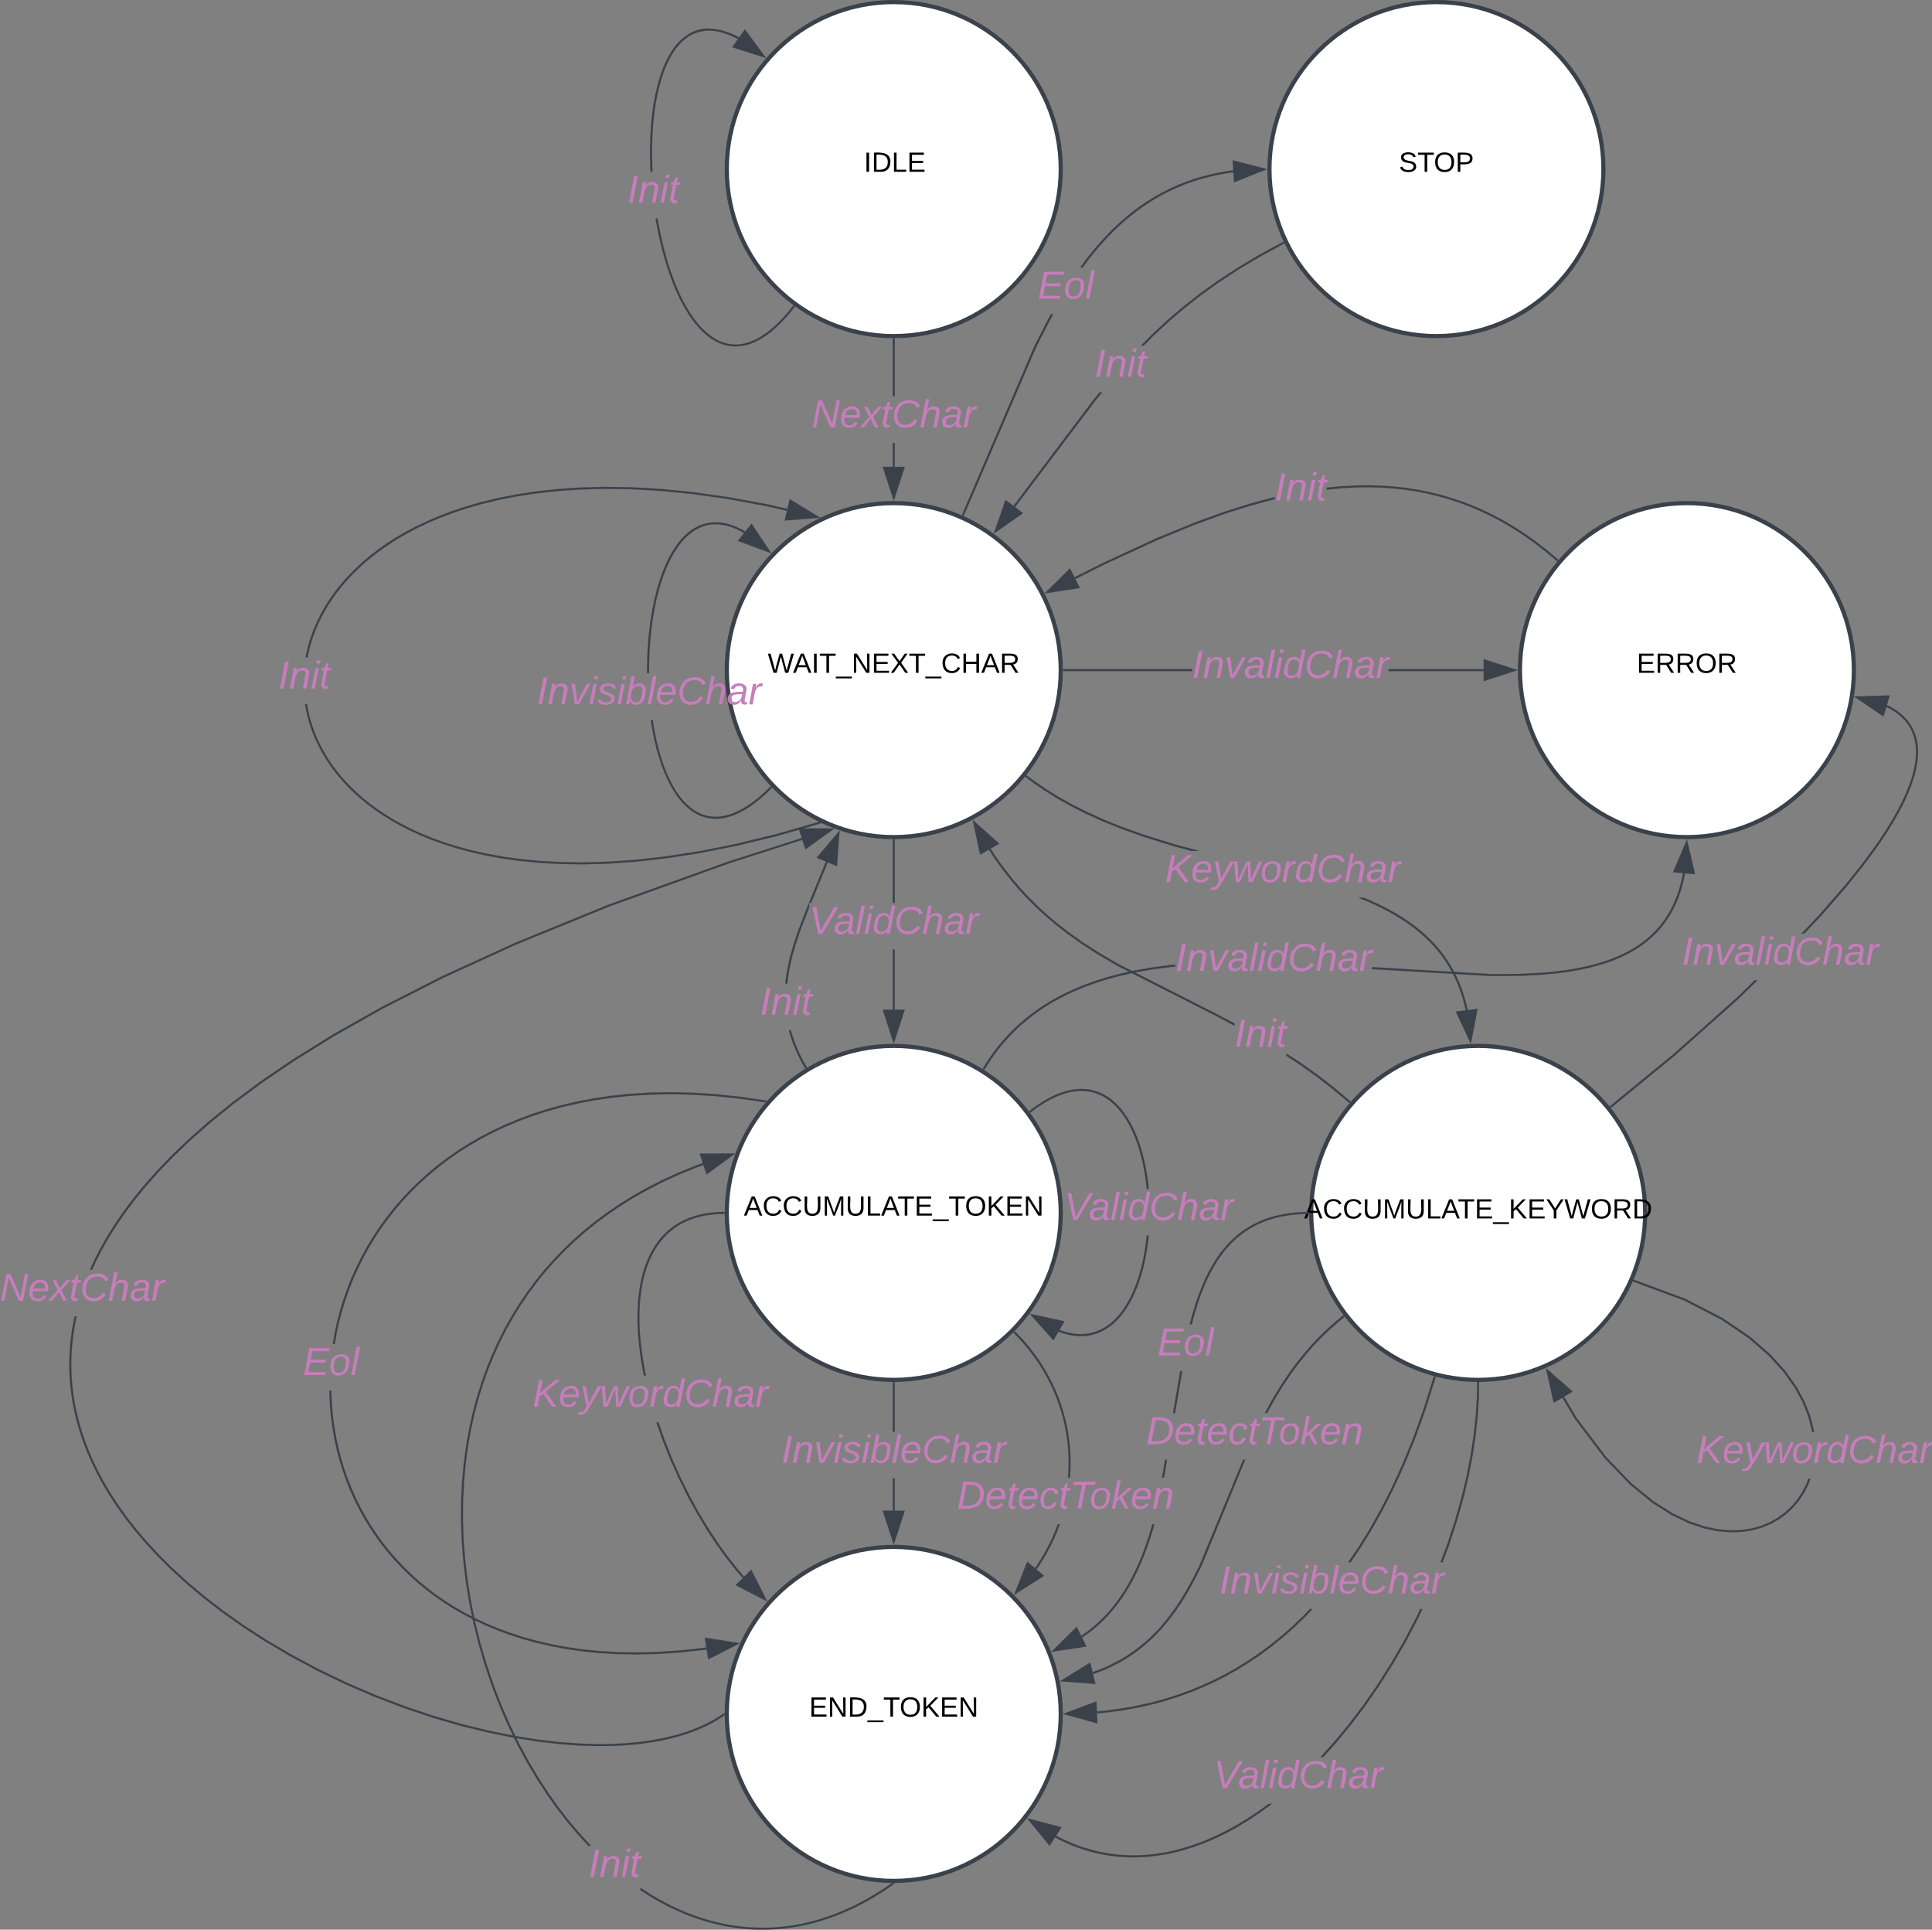 <svg xmlns="http://www.w3.org/2000/svg" xmlns:xlink="http://www.w3.org/1999/xlink" xmlns:lucid="lucid" width="925.62" height="924.37"><rect width="100%" height="100%" fill="#808080" stroke="none"/><g transform="translate(28.197 1)" lucid:page-tab-id="0_0"><path d="M480 80c0 44.18-35.82 80-80 80s-80-35.82-80-80 35.82-80 80-80 80 35.82 80 80z" stroke="#3a414a" stroke-width="2" fill="#fff"/><use xlink:href="#a" transform="matrix(1,0,0,1,325,5) translate(60.704 76.292)"/><path d="M480 320c0 44.18-35.82 80-80 80s-80-35.82-80-80 35.82-80 80-80 80 35.82 80 80z" stroke="#3a414a" stroke-width="2" fill="#fff"/><use xlink:href="#b" transform="matrix(1,0,0,1,325,245) translate(14.63 76.292)"/><path d="M480 580c0 44.18-35.82 80-80 80s-80-35.82-80-80 35.82-80 80-80 80 35.82 80 80z" stroke="#3a414a" stroke-width="2" fill="#fff"/><use xlink:href="#c" transform="matrix(1,0,0,1,325,505) translate(3.185 76.292)"/><path d="M760 580c0 44.18-35.82 80-80 80s-80-35.82-80-80 35.82-80 80-80 80 35.82 80 80z" stroke="#3a414a" stroke-width="2" fill="#fff"/><use xlink:href="#d" transform="matrix(1,0,0,1,605,505) translate(-8.407 77.667)"/><path d="M480 820c0 44.18-35.82 80-80 80s-80-35.82-80-80 35.82-80 80-80 80 35.82 80 80z" stroke="#3a414a" stroke-width="2" fill="#fff"/><use xlink:href="#e" transform="matrix(1,0,0,1,325,745) translate(34.463 76.292)"/><path d="M860 320c0 44.18-35.82 80-80 80s-80-35.82-80-80 35.82-80 80-80 80 35.82 80 80z" stroke="#3a414a" stroke-width="2" fill="#fff"/><use xlink:href="#f" transform="matrix(1,0,0,1,705,245) translate(50.981 76.292)"/><path d="M740 80c0 44.18-35.82 80-80 80s-80-35.82-80-80 35.82-80 80-80 80 35.82 80 80z" stroke="#3a414a" stroke-width="2" fill="#fff"/><use xlink:href="#g" transform="matrix(1,0,0,1,585,5) translate(57 76.292)"/><path d="M400.48 222.62h-.96V211.2h.96zm0-33.82h-.96v-27.3h.96z" stroke="#3a414a" stroke-width=".05" fill="#3a414a"/><path d="M400 161h.48v.5h-.96v-.5z" fill="#3a414a"/><path stroke="#3a414a" stroke-width=".05" fill="#3a414a"/><path d="M400 237.38l-4.63-14.26h9.26z" fill="#3a414a"/><path d="M400 238.92l-5.3-16.28h10.6zm-3.98-15.33l3.98 12.25 3.98-12.26z" stroke="#3a414a" stroke-width=".05" fill="#3a414a"/><use xlink:href="#h" transform="matrix(1,0,0,1,360.67,188.8) translate(0 14.933)"/><path d="M288.22 111.04l1.62 6.93 1.72 6.2 1.76 5.42 1.75 4.7 1.7 4.07 1.64 3.48 1.58 3 1.48 2.57 1.4 2.22 1.35 1.9 1.27 1.67 1.2 1.46 1.14 1.26 1.1 1.1 1.04.98 1 .85.94.75.93.67.9.58.86.52.84.46.82.4.8.36.8.3.77.26.75.23.77.18.75.16.76.12.76.1.75.05.77.04h.77l.78-.05.8-.08.82-.1.84-.16.87-.2.9-.23.93-.3.96-.34 1-.42 1.06-.48 1.12-.57 1.18-.66 1.26-.8 1.34-.9 1.45-1.08 1.57-1.27 1.7-1.5 1.86-1.8 2.05-2.14 2.27-2.6 2.24-2.8.73.6-2.25 2.8-2.3 2.63-2.08 2.17-1.9 1.82-1.72 1.53-1.6 1.3-1.47 1.1-1.37.93-1.3.8-1.2.7-1.16.57-1.1.5-1.04.43-1 .36-.96.3-.94.25-.9.2-.88.15-.86.1-.85.1-.83.03h-.82l-.8-.02-.8-.06-.8-.1-.8-.13-.8-.16-.8-.2-.8-.23-.82-.28-.82-.34-.84-.36-.86-.42-.87-.48-.9-.54-.94-.6-.95-.7-.98-.78-1.02-.88-1.07-1-1.1-1.13-1.18-1.3-1.22-1.47-1.3-1.7-1.35-1.94-1.43-2.25-1.5-2.6-1.6-3.02-1.65-3.53-1.72-4.1-1.76-4.74-1.77-5.47-1.73-6.23-1.63-6.97-1.44-7.6h.96zm23.93-98.3l.93.05.97.08 1 .15 1.08.2 1.13.25 1.2.32 1.28.4 1.37.5 1.5.62 1.6.74 1.64.85-.43.86-1.63-.84-1.56-.73-1.44-.6-1.33-.5-1.24-.38-1.17-.32-1.1-.25-1.02-.2-.96-.12-.93-.1-.88-.04-.85-.02-.82.03-.8.06-.76.1-.76.1-.73.16-.7.17-.7.2-.7.23-.7.26-.67.3-.68.32-.68.37-.68.4-.7.43-.68.5-.7.54-.7.6-.7.65-.73.73-.74.8-.76.9-.77 1-.78 1.13-.8 1.25-.84 1.42-.84 1.6-.87 1.82-.9 2.08-.88 2.38-.9 2.73-.9 3.15-.86 3.65-.82 4.2-.73 4.85-.6 5.54-.4 6.3-.16 7 .15 7.6.1 2h-.94l-.12-1.95-.15-7.67.16-7.04.4-6.34.6-5.6.75-4.87.83-4.25.88-3.68.9-3.2.92-2.76.9-2.4.9-2.12.9-1.85.86-1.64.85-1.46.83-1.3.8-1.15.8-1.04.78-.93.77-.84.76-.76.74-.7.73-.6.72-.58.72-.5.72-.48.7-.42.72-.38.7-.35.73-.3.73-.3.73-.24.75-.23.75-.18.78-.17.78-.12.8-.08.84-.06.86-.03z" stroke="#3a414a" stroke-width=".05" fill="#3a414a"/><path d="M352.66 145.73l.1.07-.33.42-.75-.6.32-.4z" fill="#3a414a"/><path stroke="#3a414a" stroke-width=".05" fill="#3a414a"/><path d="M337.6 25.93l-14.3-4.56 5.4-7.53z" fill="#3a414a"/><path d="M338.84 26.83l-16.3-5.2 6.16-8.6zm-14.77-5.7l12.27 3.9-7.63-10.38z" stroke="#3a414a" stroke-width=".05" fill="#3a414a"/><use xlink:href="#i" transform="matrix(1,0,0,1,272.413,81.243) translate(0 14.933)"/><path d="M285.03 347.26l1.1 5.65 1.22 4.96 1.25 4.3 1.26 3.7 1.24 3.2 1.22 2.73 1.2 2.37 1.13 2.05 1.1 1.8 1.06 1.55 1.03 1.37.98 1.2.96 1.06.92.93.9.83.85.74.85.66.82.58.8.52.8.46.8.42.78.36.77.32.78.28.77.24.78.2.78.18.8.13.8.1.82.07.83.03h.88l.88-.06.92-.1.95-.14 1-.2 1.04-.24 1.1-.3 1.17-.4 1.24-.48 1.32-.58 1.42-.7 1.54-.85 1.68-1 1.84-1.24 2.03-1.5 2.27-1.83 2.53-2.25 2.52-2.45.66.68-2.53 2.47-2.57 2.28-2.3 1.86-2.06 1.54-1.87 1.25-1.7 1.04-1.6.86-1.45.72-1.36.6-1.28.5-1.2.4-1.15.32-1.07.26-1.04.2-1 .14-.96.1-.94.05h-.9l-.88-.03-.86-.07-.85-.1-.82-.15-.83-.18-.8-.2-.83-.27-.8-.3-.83-.33-.82-.38-.83-.44-.83-.5-.85-.53-.86-.6-.87-.7-.9-.76-.92-.86-.93-.95-.98-1.1-1.02-1.23-1.04-1.4-1.1-1.6-1.1-1.82-1.17-2.1-1.2-2.4-1.24-2.8-1.27-3.22-1.27-3.74-1.27-4.33-1.22-5-1.1-5.68-.54-3.54h.96zm30.57-98.04l.96.07 1 .1 1.02.16 1.08.23 1.13.27 1.2.36 1.25.44 1.34.54 1.43.66 1.55.8 1.25.7-.47.82-1.23-.7-1.5-.76-1.4-.64-1.3-.52-1.24-.43-1.16-.34-1.1-.3-1.02-.2-1-.16-.95-.1-.9-.07-.9-.02-.86.02-.84.06-.82.1-.8.1-.8.18-.8.2-.78.24-.78.27-.8.32-.77.36-.8.4-.8.45-.8.5-.83.57-.84.64-.86.72-.88.8-.92.9-.94 1.02-.97 1.16-1 1.3-1.05 1.5-1.08 1.7-1.12 1.96-1.16 2.25-1.2 2.6-1.22 3-1.25 3.5-1.25 4.06-1.2 4.7-1.13 5.35-1 6.07-.8 6.74-.53 7.3-.23 7.6.04 2.72h-.94l-.04-2.7.22-7.68.54-7.33.8-6.78 1-6.12 1.14-5.4 1.22-4.73 1.25-4.1 1.25-3.53 1.24-3.05 1.2-2.64 1.18-2.3 1.15-1.98 1.1-1.74 1.07-1.52 1.03-1.34 1-1.2.96-1.04.93-.93.92-.83.9-.74.87-.67.86-.6.85-.52.83-.46.83-.42.82-.37.82-.33.83-.3.82-.23.82-.22.84-.17.86-.13.86-.1.88-.05.9-.02z" stroke="#3a414a" stroke-width=".05" fill="#3a414a"/><path d="M341.18 375.7l.57.56-.38.36-.66-.68.38-.36z" fill="#3a414a"/><path stroke="#3a414a" stroke-width=".05" fill="#3a414a"/><path d="M340.14 263.1l-14.06-5.2 5.74-7.28z" fill="#3a414a"/><path d="M341.35 264.05l-16.05-5.94 6.56-8.3zm-14.5-6.38l12.1 4.48-7.16-10.73z" stroke="#3a414a" stroke-width=".05" fill="#3a414a"/><use xlink:href="#j" transform="matrix(1,0,0,1,228.99,321.483) translate(0 14.933)"/><path d="M542.92 320.48H481.5v-.96h61.42zm139.7 0h-45.54v-.96h45.54z" stroke="#3a414a" stroke-width=".05" fill="#3a414a"/><path d="M481.52 320.48H481v-.95h.52z" fill="#3a414a"/><path stroke="#3a414a" stroke-width=".05" fill="#3a414a"/><path d="M697.38 320l-14.26 4.63v-9.26z" fill="#3a414a"/><path d="M698.92 320l-16.28 5.3v-10.6zm-15.33 3.98l12.25-3.98-12.26-3.98z" stroke="#3a414a" stroke-width=".05" fill="#3a414a"/><use xlink:href="#k" transform="matrix(1,0,0,1,542.92,308.8) translate(0 14.933)"/><path d="M474.85 152.3l-6.6 12.93-34.6 80.55-.86-.38 34.58-80.58 6.63-12.98 1.32-2.32h1.1zm87.88-70.77l-2.68.36-4.44.78-4.22.94-4.05 1.08-3.9 1.2-3.77 1.36-3.67 1.5-3.6 1.62-3.5 1.78-3.46 1.95-3.42 2.12-3.4 2.3-3.4 2.53-3.44 2.76-3.46 3.05-3.52 3.37-3.6 3.75-3.73 4.2-3.88 4.8-3.1 4.15h-1.2l3.54-4.74 3.9-4.8 3.76-4.25 3.63-3.78 3.55-3.4 3.5-3.06 3.45-2.8 3.44-2.55 3.43-2.33 3.46-2.13 3.5-1.97 3.54-1.8 3.6-1.65 3.72-1.5 3.8-1.37 3.94-1.2 4.1-1.1 4.26-.95 4.48-.8 2.7-.36z" stroke="#3a414a" stroke-width=".05" fill="#3a414a"/><path d="M433.67 245.76l-.2.48-.88-.38.2-.47z" fill="#3a414a"/><path stroke="#3a414a" stroke-width=".05" fill="#3a414a"/><path d="M577.4 80.1l-13.95 5.56-.6-9.25z" fill="#3a414a"/><path d="M578.92 80l-15.9 6.34-.7-10.56zm-15.04 4.97l11.97-4.77-12.5-3.17z" stroke="#3a414a" stroke-width=".05" fill="#3a414a"/><use xlink:href="#l" transform="matrix(1,0,0,1,468.966,127.12) translate(0 14.933)"/><path d="M400.48 482.62h-.96v-28.75h.96zm0-51.15h-.96V401.5h.96z" stroke="#3a414a" stroke-width=".05" fill="#3a414a"/><path d="M400 401h.48v.5h-.96v-.5z" fill="#3a414a"/><path stroke="#3a414a" stroke-width=".05" fill="#3a414a"/><path d="M400 497.38l-4.63-14.26h9.26z" fill="#3a414a"/><path d="M400 498.92l-5.3-16.28h10.6zm-3.98-15.33l3.98 12.25 3.98-12.26z" stroke="#3a414a" stroke-width=".05" fill="#3a414a"/><use xlink:href="#m" transform="matrix(1,0,0,1,359.478,431.467) translate(0 14.933)"/><path d="M627.05 429.8l5.3 2.4 4.48 2.26 3.9 2.18 3.42 2.12 3.06 2.07 2.77 2.04 2.5 2.02 2.3 2 2.13 2.03 1.97 2.04 1.82 2.06 1.7 2.1 1.58 2.12 1.5 2.2 1.4 2.23 1.3 2.32 1.24 2.4 1.15 2.5 1.08 2.64 1 2.76.92 2.9.84 3.1.56 2.47-.92.2-.55-2.43-.84-3.06-.9-2.88-1-2.72-1.06-2.6-1.13-2.46-1.22-2.37-1.3-2.28-1.37-2.22-1.47-2.15-1.56-2.1-1.67-2.06-1.8-2.03-1.94-2-2.1-2-2.26-1.98-2.48-2-2.74-2.02-3.03-2.05-3.4-2.1-3.85-2.15-4.45-2.25-5.25-2.4-4.1-1.64h2.53zM468.3 373.84l5.2 3.5 5.67 3.5 6.2 3.48 6.93 3.5 7.83 3.57 9.12 3.7 11.1 3.94 14.82 4.6 11.12 2.97h-3.7l-7.7-2.05-14.86-4.6-11.13-3.97-9.14-3.7-7.88-3.6-6.95-3.5-6.24-3.5-5.7-3.52-5.24-3.54-4.45-3.3.57-.75z" stroke="#3a414a" stroke-width=".05" fill="#3a414a"/><path d="M463.88 370.58l-.56.76-.43-.3.57-.77z" fill="#3a414a"/><path stroke="#3a414a" stroke-width=".05" fill="#3a414a"/><path d="M676.3 497.5l-6.34-13.6 9.2-1.12z" fill="#3a414a"/><path d="M676.48 499.03l-7.23-15.5 10.5-1.3zm-5.82-14.73l5.45 11.68 2.47-12.65z" stroke="#3a414a" stroke-width=".05" fill="#3a414a"/><use xlink:href="#n" transform="matrix(1,0,0,1,529.991,406.605) translate(0 14.933)"/><path d="M119.3 338.63l.58 2.7.7 2.68.84 2.7.95 2.66 1.08 2.67 1.2 2.67 1.35 2.66 1.5 2.66 1.62 2.65 1.8 2.65 1.93 2.64 2.12 2.64 2.3 2.62 2.5 2.6 2.68 2.6 2.9 2.6 3.14 2.55 3.38 2.53 3.64 2.5 3.94 2.45 4.24 2.4 4.57 2.36 4.93 2.3 5.33 2.18 5.75 2.1 6.2 1.96 6.73 1.83 7.28 1.65 7.88 1.44 8.55 1.2 9.3.9 10.12.57 11.02.16 12.03-.35 13.16-.93 14.4-1.62 15.85-2.45 17.42-3.46 19.23-4.67 20.8-5.97.27.9-20.82 6-19.27 4.66-17.46 3.46-15.87 2.46-14.46 1.63-13.18.93-12.07.34-11.06-.16-10.17-.56-9.33-.9-8.6-1.22-7.9-1.45-7.32-1.66-6.76-1.85-6.25-1.98-5.8-2.1-5.35-2.2-4.97-2.3-4.6-2.37-4.28-2.43-3.97-2.48-3.68-2.53-3.4-2.55-3.18-2.58-2.94-2.6-2.72-2.64-2.5-2.64-2.34-2.65-2.14-2.66-1.97-2.67-1.8-2.68-1.66-2.7-1.5-2.7-1.37-2.7-1.23-2.7-1.1-2.7-.96-2.7-.83-2.73-.72-2.72-.6-2.73-.44-2.5h.98zM274.2 232.4l14.12.8 15.4 1.52 16.87 2.38 18.48 3.4 9.94 2.26-.2.93-9.93-2.27-18.46-3.4-16.83-2.36-15.36-1.52-14.07-.8-12.9-.17-11.86.32-10.9.76-10.04 1.13-9.26 1.42-8.55 1.7-7.9 1.9-7.3 2.1-6.76 2.24-6.27 2.37-5.8 2.48-5.37 2.6-4.97 2.63-4.62 2.7-4.27 2.75-3.94 2.8-3.66 2.8-3.4 2.84-3.1 2.86-2.9 2.86-2.66 2.87-2.44 2.88-2.25 2.87-2.05 2.87-1.87 2.86-1.7 2.86-1.54 2.84-1.4 2.84-1.23 2.82-1.1 2.82-.95 2.8-.82 2.8-.7 2.78-.53 2.58h-.97l.58-2.8.7-2.8.83-2.84.98-2.85 1.1-2.85 1.26-2.86 1.4-2.87 1.56-2.88 1.72-2.9 1.9-2.9 2.07-2.9 2.26-2.9 2.47-2.9 2.7-2.9 2.9-2.88 3.16-2.9 3.4-2.86 3.7-2.84 3.98-2.8 4.3-2.78 4.64-2.72 5-2.66 5.42-2.6 5.83-2.5 6.3-2.38 6.8-2.26 7.34-2.1 7.95-1.92 8.6-1.7 9.3-1.44 10.07-1.12 10.94-.76 11.9-.33z" stroke="#3a414a" stroke-width=".05" fill="#3a414a"/><path d="M365.48 393.3l-1 .27-.26-.9z" fill="#3a414a"/><path stroke="#3a414a" stroke-width=".05" fill="#3a414a"/><path d="M363.28 246.64l-14.95 1.2 2.14-9z" fill="#3a414a"/><path d="M364.78 247l-17.06 1.38 2.44-10.3zm-15.83.33l12.84-1.05-11.02-6.7z" stroke="#3a414a" stroke-width=".05" fill="#3a414a"/><use xlink:href="#i" transform="matrix(1,0,0,1,105.159,313.92) translate(0 14.933)"/><path d="M400.48 722.62h-.96V707.2h.96zm0-37.82h-.96v-23.3h.96z" stroke="#3a414a" stroke-width=".05" fill="#3a414a"/><path d="M400 661h.48v.5h-.96v-.5z" fill="#3a414a"/><path stroke="#3a414a" stroke-width=".05" fill="#3a414a"/><path d="M400 737.38l-4.63-14.26h9.26z" fill="#3a414a"/><path d="M400 738.92l-5.3-16.28h10.6zm-3.98-15.33l3.98 12.25 3.98-12.26z" stroke="#3a414a" stroke-width=".05" fill="#3a414a"/><use xlink:href="#j" transform="matrix(1,0,0,1,346.204,684.8) translate(0 14.933)"/><path d="M290.02 688.2l3.63 9.18 4.08 9.17 4.42 8.9 4.65 8.45 4.72 7.8 4.7 7.1 4.6 6.3 4.4 5.57 3.1 3.6-.72.62-3.12-3.63-4.43-5.6-4.6-6.34-4.73-7.1-4.75-7.85-4.66-8.48-4.43-8.95-4.1-9.2-3.64-9.2-2.86-8.2h1zm28.5-107.72l-1.98.05-2.26.14-2.1.22-1.94.27-1.82.35-1.7.4-1.62.45-1.5.5-1.45.53-1.38.58-1.3.6-1.26.66-1.2.7-1.14.73-1.12.78-1.08.82-1.04.86-1 .9-1 .98-.96 1.03-.94 1.08-.9 1.16-.9 1.23-.87 1.3-.84 1.4-.8 1.5-.8 1.6-.8 1.74-.73 1.88-.7 2.04-.68 2.22-.63 2.43-.56 2.66-.5 2.93-.4 3.2-.3 3.58-.16 3.96v4.4l.2 4.9.47 5.45.78 6.04 1.13 6.7.55 2.5h-.97l-.5-2.33-1.14-6.72-.77-6.1-.47-5.48-.2-4.93v-4.45l.16-4 .3-3.6.4-3.27.5-2.96.58-2.7.64-2.48.68-2.25.72-2.08.76-1.93.8-1.77.8-1.65.85-1.53.85-1.43.9-1.35.9-1.26.94-1.2.95-1.1 1-1.06 1-1 1.05-.93 1.07-.88 1.1-.84 1.16-.8 1.2-.75 1.23-.72 1.3-.66 1.33-.63 1.4-.58 1.47-.55 1.56-.5 1.65-.47 1.74-.4 1.86-.36 2-.3 2.12-.22 2.3-.14 2-.05z" stroke="#3a414a" stroke-width=".05" fill="#3a414a"/><path d="M319 580v.48h-.5l-.02-.94h.53z" fill="#3a414a"/><path stroke="#3a414a" stroke-width=".05" fill="#3a414a"/><path d="M338.35 765.06L325 758.2l6.6-6.53z" fill="#3a414a"/><path d="M339.43 766.16l-15.22-7.85 7.53-7.43zm-13.62-8.1l11.46 5.9-5.8-11.5z" stroke="#3a414a" stroke-width=".05" fill="#3a414a"/><use xlink:href="#n" transform="matrix(1,0,0,1,227.009,657.946) translate(0 14.933)"/><path d="M130.56 666.2l.24 5.42.46 5.37.68 5.3.9 5.22 1.1 5.15 1.3 5.06 1.52 4.96 1.7 4.84 1.9 4.74 2.06 4.63 2.25 4.52 2.43 4.4 2.6 4.27 2.76 4.14 2.94 4.02 3.1 3.9 3.28 3.78 3.45 3.66 3.62 3.53 3.8 3.4 3.98 3.28 4.17 3.17 4.37 3.02 4.58 2.88 4.8 2.76 5.03 2.62 5.28 2.47 5.54 2.32 5.84 2.15 6.13 1.98 6.48 1.8 6.84 1.6 7.23 1.35 7.67 1.12 8.16.84 8.68.5 9.26.2 9.92-.24 10.64-.7 11.45-1.23 1.48-.22.14.95-1.5.23-11.48 1.23-10.68.7-9.96.24-9.3-.18-8.72-.53-8.2-.84-7.7-1.13-7.28-1.38-6.88-1.6-6.52-1.8-6.18-2-5.86-2.17-5.6-2.33-5.3-2.5-5.07-2.63-4.84-2.77-4.62-2.92-4.4-3.04-4.2-3.18-4-3.3-3.84-3.44-3.65-3.56-3.47-3.68-3.3-3.8-3.13-3.94-2.97-4.06-2.78-4.18-2.62-4.3-2.45-4.43-2.27-4.55-2.1-4.67-1.9-4.78-1.7-4.9-1.52-4.98-1.32-5.1-1.1-5.2-.92-5.27-.68-5.34-.47-5.42-.24-5.46v-1.07h.96zm172.4-143.8l11.26.7 12.03 1.24 12.4 1.8-.15.94-12.37-1.8-12-1.24-11.22-.7-10.53-.2-9.9.24-9.36.6-8.83.94-8.36 1.25-7.92 1.53-7.54 1.78-7.17 2.02-6.83 2.23-6.5 2.44-6.23 2.63-5.93 2.8-5.68 3-5.44 3.14-5.2 3.3-4.95 3.47-4.74 3.63-4.53 3.76-4.32 3.9-4.1 4.05-3.93 4.2-3.72 4.3-3.5 4.46-3.33 4.6-3.1 4.7-2.92 4.82-2.7 4.93-2.48 5.04-2.28 5.12-2.05 5.22-1.84 5.3-1.6 5.36-1.4 5.4-1.14 5.47-.66 3.98h-.97l.7-4.16 1.15-5.5 1.4-5.46 1.6-5.4 1.85-5.33 2.07-5.25 2.3-5.16 2.5-5.1 2.7-4.95 2.94-4.86 3.14-4.75 3.34-4.6 3.54-4.5 3.74-4.35 3.95-4.22 4.16-4.07 4.35-3.93 4.57-3.8 4.78-3.63 5-3.5 5.22-3.32 5.46-3.16 5.72-3 5.97-2.83 6.26-2.64 6.55-2.46 6.87-2.25 7.2-2.03 7.58-1.8 7.97-1.53 8.4-1.26 8.88-.95 9.4-.6 9.94-.23z" stroke="#3a414a" stroke-width=".05" fill="#3a414a"/><path d="M339.44 526.26l-.74.85-.2-.02.12-.94z" fill="#3a414a"/><path stroke="#3a414a" stroke-width=".05" fill="#3a414a"/><path d="M324.83 786.35l-13.36 6.83-1.46-9.15z" fill="#3a414a"/><path d="M326.35 786.1l-15.24 7.8-1.66-10.44zm-14.5 6.36l11.46-5.86-12.72-2z" stroke="#3a414a" stroke-width=".05" fill="#3a414a"/><use xlink:href="#l" transform="matrix(1,0,0,1,116.947,642.751) translate(0 14.933)"/><path d="M478.37 732.34l-1.48 3.5-1.65 3.43-1.8 3.4-1.94 3.36-2.1 3.3-1 1.4-.77-.53.98-1.4 2.1-3.27 1.93-3.32 1.77-3.35 1.62-3.4 1.46-3.46 1.06-2.84h1.02zm-17.68-92.87l2.62 2.93 2.46 3 2.3 3.06 2.16 3.12 2 3.17 1.84 3.23 1.7 3.27 1.55 3.33 1.4 3.37 1.27 3.42 1.1 3.46.97 3.5.8 3.52.68 3.56.52 3.6.36 3.6.22 3.63.06 3.63-.07 3.65-.22 3.26h-.94l.22-3.3.08-3.6-.06-3.6-.2-3.58-.38-3.57-.5-3.54-.67-3.52-.8-3.5-.95-3.44-1.1-3.42-1.25-3.38-1.4-3.34-1.52-3.3-1.68-3.23-1.83-3.2-1.98-3.13-2.12-3.08-2.3-3.03-2.42-2.98-2.6-2.9-2.43-2.5.68-.66z" stroke="#3a414a" stroke-width=".05" fill="#3a414a"/><path d="M458.26 636.97l-.68.66-.35-.36.67-.67z" fill="#3a414a"/><path stroke="#3a414a" stroke-width=".05" fill="#3a414a"/><path d="M471.27 753.8l-12.67 8.02 5.54-13.94z" fill="#3a414a"/><path d="M472.08 753.85L457.6 763l6.34-15.9zm-12.5 6.78l10.9-6.88-6.14-5.1z" stroke="#3a414a" stroke-width=".05" fill="#3a414a"/><use xlink:href="#o" transform="matrix(1,0,0,1,430.287,706.764) translate(0 14.933)"/><path d="M521.5 596.46l-.92 5.24-1.07 4.72-1.17 4.2-1.25 3.68-1.3 3.23-1.28 2.8-1.3 2.47-1.26 2.14-1.24 1.88-1.22 1.65-1.2 1.45-1.17 1.28-1.15 1.13-1.13 1-1.1.9-1.1.8-1.1.7-1.1.6-1.07.55-1.1.48-1.08.42-1.1.35-1.12.3-1.13.24-1.16.18-1.2.12-1.22.06h-1.27l-1.32-.06-1.38-.15-1.46-.23-1.53-.33-1.63-.43-1.75-.56-.94-.36.34-.88.9.34 1.7.55 1.6.42 1.48.3 1.4.23 1.34.14 1.27.07h1.22l1.17-.08 1.13-.12 1.12-.17 1.08-.23 1.07-.28 1.05-.34 1.05-.4 1.04-.46 1.04-.52 1.04-.6 1.05-.67 1.06-.76 1.08-.86 1.1-.96 1.12-1.1 1.14-1.24 1.17-1.4 1.2-1.62 1.2-1.84 1.25-2.1 1.27-2.42 1.27-2.77 1.26-3.18 1.24-3.64 1.17-4.14 1.05-4.7.9-5.18.66-5.42h.96zm-30.17-75.8l1.2.1 1.15.16 1.13.22 1.12.27 1.1.35 1.08.38 1.08.46 1.07.5 1.07.6 1.08.65 1.1.75 1.1.85 1.1.95 1.13 1.07 1.16 1.22 1.16 1.36 1.2 1.56 1.23 1.78 1.24 2.02 1.27 2.32 1.3 2.66 1.27 3.04 1.25 3.5 1.2 3.97 1.1 4.5.98 5.04.77 5.52.17 2.04h-.95l-.18-1.93-.76-5.48-.96-5-1.1-4.44-1.18-3.93-1.24-3.44-1.26-3-1.26-2.62-1.24-2.28-1.22-1.98-1.2-1.74-1.17-1.52-1.15-1.34-1.12-1.18-1.1-1.03-1.07-.92-1.07-.8-1.05-.73-1.03-.64-1.03-.55-1.03-.5-1.04-.43-1.04-.37-1.05-.32-1.06-.26-1.08-.2-1.1-.16-1.15-.1-1.18-.03-1.24.02-1.28.08-1.34.17-1.42.25-1.5.34-1.62.46-1.74.6-1.87.75-2.06.95-2.26 1.18-2.5 1.5-2.8 1.85-2.77 2.07-.55-.76 2.8-2.08 2.83-1.9 2.54-1.5 2.3-1.22 2.1-.97 1.9-.77 1.8-.6 1.65-.48 1.56-.35 1.47-.26 1.4-.16 1.32-.1 1.28-.02z" stroke="#3a414a" stroke-width=".05" fill="#3a414a"/><path d="M465.72 531.8l-.4.3-.6-.76.44-.3z" fill="#3a414a"/><path stroke="#3a414a" stroke-width=".05" fill="#3a414a"/><path d="M481.08 632.25l-4.66 8-10-11.18z" fill="#3a414a"/><path d="M481.82 631.93l-5.32 9.14-11.4-12.77zm-5.5 7.53l4.02-6.88-12.6-2.73z" stroke="#3a414a" stroke-width=".05" fill="#3a414a"/><use xlink:href="#m" transform="matrix(1,0,0,1,481.68,568.497) translate(0 14.933)"/><path d="M534.95 462l-2.76.27-8.94 1.2-7.73 1.38-6.82 1.5-6.07 1.63-5.5 1.72-5 1.8-4.6 1.86-4.25 1.93-3.94 2-3.7 2.07-3.45 2.14-3.28 2.22-3.1 2.3-2.93 2.37-2.8 2.45-2.7 2.56-2.56 2.7-2.47 2.78-2.38 2.92-2.3 3.08-2.2 3.25-1.88 3-.8-.5 1.88-3.02 2.23-3.27 2.3-3.1 2.42-2.97 2.5-2.82 2.6-2.7 2.7-2.6 2.82-2.48 2.98-2.4 3.12-2.3 3.3-2.25 3.5-2.15 3.72-2.1 3.97-2 4.28-1.96 4.63-1.9 5.05-1.8 5.53-1.73 6.13-1.63 6.84-1.52 7.78-1.4 8.97-1.2 2.85-.26zm244.14-44.6l-.3 1.53-.62 2.84-.7 2.63-.78 2.44-.82 2.28-.88 2.14-.93 2.02-.97 1.9-1.03 1.83-1.08 1.74-1.14 1.66-1.2 1.6-1.23 1.53-1.3 1.5-1.4 1.42-1.46 1.4-1.54 1.36-1.65 1.34-1.75 1.3-1.88 1.27-2.02 1.26-2.17 1.22-2.37 1.2-2.6 1.18-2.84 1.16-3.16 1.13-3.52 1.1-4 1.06-4.56 1.02-5.32.95-6.3.85-7.7.7-9.8.5-13.48.1-57.5-3.34v-.95l57.52 3.35 13.42-.1 9.77-.5 7.66-.7 6.26-.85 5.27-.94 4.53-1 3.95-1.07 3.5-1.08 3.12-1.12 2.8-1.14 2.56-1.18 2.33-1.18 2.15-1.2 2-1.23 1.83-1.24 1.72-1.27 1.6-1.3 1.53-1.35 1.43-1.37 1.36-1.4 1.28-1.46 1.22-1.5 1.17-1.57 1.1-1.63 1.05-1.7 1-1.78.97-1.87.9-2 .87-2.1.8-2.23.76-2.4.7-2.6.62-2.8.28-1.52z" stroke="#3a414a" stroke-width=".05" fill="#3a414a"/><path d="M443.63 511.13l-.28.44-.2-.14-.6-.35.27-.45z" fill="#3a414a"/><path stroke="#3a414a" stroke-width=".05" fill="#3a414a"/><path d="M783.28 417.22l-9.23-.78 5.8-13.83z" fill="#3a414a"/><path d="M783.9 417.75l-10.54-.9L780 401.1zm-9.16-1.73l7.93.67-2.93-12.56z" stroke="#3a414a" stroke-width=".05" fill="#3a414a"/><use xlink:href="#k" transform="matrix(1,0,0,1,534.953,449.155) translate(0 14.933)"/><path d="M350.92 493.22l.8 2.66.96 2.72 1.13 2.8 1.32 2.9 1.54 3 1.55 2.77-.8.47-1.58-2.78-1.56-3.06-1.33-2.94-1.13-2.83-.97-2.76-.82-2.7-.23-.92h.98zm17.43-81.13l-7.92 19.37h-.95v2.32l-.53 1.27-3.93 10.25-2.14 6.45-1.44 5.04-1 4.28-.73 3.77-.5 3.43-.18 1.88h-.96l.2-2 .5-3.47.74-3.82 1.02-4.3 1.45-5.1 2.16-6.5 3.94-10.25 9.4-23z" stroke="#3a414a" stroke-width=".05" fill="#3a414a"/><path d="M358.45 510.5l-.8.5-.27-.47.83-.47z" fill="#3a414a"/><path stroke="#3a414a" stroke-width=".05" fill="#3a414a"/><path d="M372.4 413.2l-8.6-3.5 9.7-11.45z" fill="#3a414a"/><path d="M372.8 413.9l-9.78-4 11.06-13.08zm-8.2-4.4l7.36 3.02.96-12.85z" stroke="#3a414a" stroke-width=".05" fill="#3a414a"/><use xlink:href="#i" transform="matrix(1,0,0,1,335.965,470.155) translate(0 14.933)"/><path d="M596.95 773.65l-5.27 5.05-5.3 4.66-5.33 4.3-5.36 4-5.43 3.66-5.5 3.4-5.55 3.12-5.66 2.88-5.78 2.63-5.9 2.4-6.06 2.18-6.23 1.94-6.43 1.72-6.65 1.47-6.9 1.23-7.2.98-5 .47-.1-.95 5-.47 7.14-.97 6.87-1.23 6.6-1.47 6.4-1.7 6.2-1.93 6-2.16 5.88-2.4 5.75-2.6 5.62-2.87 5.53-3.1 5.45-3.38 5.4-3.65 5.32-3.95 5.3-4.28 5.26-4.64 5.25-5.02 3.1-3.22h1.3zm62.6-114.73l-4.8 15.36-5.13 14.18-5.2 12.73-5.26 11.45-5.28 10.35-5.3 9.37-5.28 8.5-4.4 6.5h-1.16l4.76-7 5.27-8.5 5.27-9.32 5.26-10.3 5.25-11.44 5.2-12.68 5.1-14.15 4.8-15.33z" stroke="#3a414a" stroke-width=".05" fill="#3a414a"/><path d="M659.72 658.43l-.16.5-.9-.28.14-.48z" fill="#3a414a"/><path stroke="#3a414a" stroke-width=".05" fill="#3a414a"/><path d="M497.07 823.92l-14.45-4 14.04-5.26z" fill="#3a414a"/><path d="M497.58 824.56l-16.5-4.56 16.03-6zm-13.43-4.7l12.42 3.43-.35-7.96z" stroke="#3a414a" stroke-width=".05" fill="#3a414a"/><use xlink:href="#j" transform="matrix(1,0,0,1,556.034,747.363) translate(0 14.933)"/><path d="M727.18 678.24L741.36 697l12.16 12.6 10.5 8.56 9.2 5.8 8.08 3.85 7.2 2.43 6.48 1.35 5.87.5 5.35-.2 4.9-.75 4.52-1.27 4.15-1.72 3.82-2.15 3.47-2.57 3.15-2.94 2.8-3.34 2.43-3.7 2.02-4.08.73-2.06h1l-.86 2.43-2.07 4.18-2.48 3.8-2.9 3.4-3.22 3.04-3.57 2.62-3.9 2.2-4.27 1.76-4.62 1.3-5 .78-5.48.2-5.98-.52-6.58-1.37-7.32-2.46-8.2-3.9-9.26-5.87-10.6-8.64-12.24-12.7-14.25-18.83-6.07-10.2.8-.5zm51.98-57.1l17.88 9.22 13.13 8.9 9.74 8.48 7.25 8 5.35 7.55 3.85 7.12 2.65 6.7 1.67 6.35.2 1.45h-.96l-.16-1.26-1.64-6.23-2.6-6.6-3.8-7.03-5.3-7.46-7.16-7.92-9.65-8.4-13.05-8.84-17.78-9.17-24.23-9 .33-.9z" stroke="#3a414a" stroke-width=".05" fill="#3a414a"/><path d="M754.9 612.1l-.35.9-.5-.2.37-.87z" fill="#3a414a"/><path stroke="#3a414a" stroke-width=".05" fill="#3a414a"/><path d="M724.47 665.52l-7.98 4.74-3.3-14.64z" fill="#3a414a"/><path d="M725.27 665.6l-9.1 5.4-3.76-16.7zm-8.46 3.9l6.86-4.05-9.68-8.5z" stroke="#3a414a" stroke-width=".05" fill="#3a414a"/><use xlink:href="#n" transform="matrix(1,0,0,1,784.594,684.916) translate(0 14.933)"/><path d="M522.85 735.88l-2.05 5.9-2 5.04-1.96 4.42-1.94 3.92-1.93 3.52-1.94 3.2-1.93 2.9-1.94 2.68-1.96 2.47-2 2.3-2 2.14-2.05 2-2.1 1.9-2.13 1.76-2.2 1.68-2.28 1.6-.2.1-.5-.8.18-.1 2.23-1.56 2.18-1.65 2.1-1.76 2.07-1.86 2.02-1.97 2-2.1 1.94-2.28 1.94-2.44 1.92-2.64 1.9-2.88 1.92-3.16 1.92-3.48 1.92-3.9 1.95-4.37 1.98-5 2.05-5.87 1.93-6.42h1zm6.65-29.12h-.96l1.45-8.48h.95zm5.27-30.88h-.96l3.44-20.1h.97zm63.74-95.4l-2.7.06-2.94.2-2.7.27-2.52.38-2.34.45-2.2.5-2.06.6-1.95.62-1.88.7-1.78.74-1.7.8-1.65.86-1.6.92-1.56.98-1.5 1.05-1.48 1.13-1.45 1.2-1.42 1.3-1.42 1.38-1.4 1.5-1.4 1.62-1.4 1.77-1.4 1.92-1.42 2.13-1.43 2.36-1.44 2.66-1.5 3-1.5 3.43-1.6 3.98-1.64 4.76-1.76 5.84-.97 3.8h-1l1.04-4.06 1.77-5.88 1.68-4.8 1.6-4.02 1.53-3.47 1.52-3.03 1.47-2.68 1.44-2.4 1.44-2.16 1.42-1.97 1.43-1.78 1.42-1.65 1.43-1.53 1.45-1.4 1.46-1.33 1.47-1.2 1.5-1.16 1.55-1.07 1.58-1 1.63-.94 1.68-.88 1.75-.83 1.82-.76 1.9-.7 2-.65 2.1-.58 2.24-.52 2.38-.46 2.55-.37 2.75-.3 2.97-.18 2.74-.07z" stroke="#3a414a" stroke-width=".05" fill="#3a414a"/><path d="M599 580v.48h-.5l-.02-.94h.53z" fill="#3a414a"/><path stroke="#3a414a" stroke-width=".05" fill="#3a414a"/><path d="M491.65 787.36l-14.84 2.22 10.7-10.5z" fill="#3a414a"/><path d="M492.37 787.74l-16.93 2.53 12.2-12zm-14.18 1.16l12.73-1.9-3.55-7.14z" stroke="#3a414a" stroke-width=".05" fill="#3a414a"/><use xlink:href="#l" transform="matrix(1,0,0,1,526.317,633.368) translate(0 14.933)"/><path d="M547.5 749l-3.6 7.15-3.1 5.57-2.8 4.62-2.67 3.95-2.55 3.47-2.48 3.1-2.43 2.8-2.42 2.55-2.42 2.34-2.43 2.17-2.46 2.02-2.5 1.88-2.58 1.77-2.64 1.66-2.73 1.56-2.85 1.46-2.97 1.38-3.1 1.3-3.23 1.17-.33-.9 3.2-1.16 3.08-1.28 2.93-1.37 2.8-1.45 2.7-1.54 2.6-1.64 2.54-1.74 2.48-1.86 2.43-2 2.4-2.13 2.4-2.32 2.38-2.52 2.42-2.77 2.45-3.07 2.52-3.45 2.63-3.93 2.8-4.58 3.08-5.54 3.56-7.1 20.77-50.32h1zm68.23-118.96l-3.6 2.95-3.84 3.4-3.75 3.64-3.65 3.86-3.6 4.13-3.58 4.46-3.57 4.87-3.63 5.4-3.74 6.1-3.88 7h-1.07l.16-.3 3.96-7.17 3.76-6.14 3.65-5.44 3.6-4.9 3.6-4.5 3.62-4.16 3.68-3.9 3.76-3.64 3.88-3.46 3.6-2.95z" stroke="#3a414a" stroke-width=".05" fill="#3a414a"/><path d="M616.1 629.73l-.38.32-.6-.73.4-.34z" fill="#3a414a"/><path stroke="#3a414a" stroke-width=".05" fill="#3a414a"/><path d="M496.03 805.1l-14.96-1.08 12.73-7.92z" fill="#3a414a"/><path d="M496.64 805.62l-17.07-1.23 14.54-9.04zm-14.08-1.97l12.85.93-1.9-7.73z" stroke="#3a414a" stroke-width=".05" fill="#3a414a"/><use xlink:href="#o" transform="matrix(1,0,0,1,520.894,675.883) translate(0 14.933)"/><path d="M580.8 863.38l-5.57 4.04-5.32 3.53-5.08 3.1-4.87 2.67-4.67 2.32-4.5 2-4.3 1.7-4.16 1.45-4 1.2-3.9 1-3.76.8-3.66.62-3.57.45-3.48.3-3.42.14h-3.35l-3.3-.13-3.26-.27-3.22-.4-3.2-.55-3.2-.68-3.17-.8-3.17-.97-3.2-1.1-3.2-1.28-3.22-1.44-3.26-1.62-.5-.27.46-.84.48.26 3.23 1.6 3.2 1.42 3.15 1.26 3.15 1.1 3.14.94 3.13.8 3.14.68 3.17.53 3.18.4 3.22.27 3.26.14h3.3l3.4-.14 3.44-.3 3.52-.44 3.63-.6 3.7-.8 3.85-1 3.98-1.2 4.12-1.42 4.27-1.7 4.45-1.98 4.64-2.3 4.85-2.67 5.06-3.05 5.3-3.5 4.94-3.6h1.58zm70.62-89.63l-6 11.47-6.37 11.03-6.63 10.46-6.78 9.77-6.83 9-6.76 8.18-6.3 7h-1.3l.25-.25 6.62-7.37 6.75-8.16 6.8-8.96 6.76-9.72 6.6-10.42 6.36-11 5.97-11.43 1.67-3.57h1.05zm29.04-112.24l-.15 7.28-.52 8.32-.93 8.9-1.4 9.45-1.92 10.03-2.48 10.57-3.1 11.05-3.7 11.43-3.3 8.83h-1l3.4-9.14 3.7-11.4 3.08-11 2.47-10.54 1.9-10 1.4-9.4.94-8.86.52-8.28.15-7.25z" stroke="#3a414a" stroke-width=".05" fill="#3a414a"/><path d="M680 661h.48l-.02.53-.95-.02.02-.5z" fill="#3a414a"/><path stroke="#3a414a" stroke-width=".05" fill="#3a414a"/><path d="M479.63 874.62l-5.04 7.78-9.46-11.64z" fill="#3a414a"/><path d="M480.4 874.33l-5.76 8.88-10.8-13.28zm-5.85 7.27l4.33-6.7-12.45-3.3z" stroke="#3a414a" stroke-width=".05" fill="#3a414a"/><use xlink:href="#m" transform="matrix(1,0,0,1,553.247,840.64) translate(0 14.933)"/><path d="M804.26 477.86l-29.85 26.6-30.5 25-.6-.73 30.5-25 29.82-26.57 8.85-8.57h1.37zm72.24-140.8l1.33.7 1.2.7 1.1.7 1 .7.9.7.85.7.77.7.72.72.67.7.6.73.6.74.52.74.5.76.45.77.44.8.4.8.36.82.33.86.3.88.28.92.25.96.2 1 .18 1.05.13 1.1.1 1.16.04 1.24v1.33l-.07 1.43-.14 1.53-.23 1.66-.32 1.82-.43 2-.58 2.2-.76 2.48-.98 2.77-1.27 3.15-1.63 3.6-2.1 4.2-2.73 4.9-3.58 5.83-4.76 7.06-6.36 8.66-8.67 10.8-11.98 13.74-7.92 8.33h-1.3l8.52-8.98 11.96-13.7 8.65-10.78 6.34-8.63 4.72-7 3.54-5.8 2.72-4.88 2.1-4.15 1.6-3.57 1.25-3.1.98-2.74.74-2.43.57-2.17.42-1.96.3-1.8.23-1.6.13-1.5.06-1.4v-1.28l-.03-1.2-.08-1.13-.13-1.08-.18-1-.2-.97-.23-.92-.27-.88-.3-.85-.3-.8-.36-.8-.37-.77-.4-.75-.45-.74-.47-.72-.5-.7-.56-.7-.6-.7-.63-.68-.7-.68-.75-.68-.8-.68-.9-.67-.95-.68-1.07-.68-1.16-.68-1.3-.7-.62-.3.4-.85z" stroke="#3a414a" stroke-width=".05" fill="#3a414a"/><path d="M743.92 529.46l-.4.33-.6-.76.4-.32z" fill="#3a414a"/><path stroke="#3a414a" stroke-width=".05" fill="#3a414a"/><path d="M873.93 341.5l-12.4-8.45 15-.44z" fill="#3a414a"/><path d="M874.2 342.26l-14.13-9.64 17.1-.5zM863 333.5l10.66 7.26 2.23-7.64z" stroke="#3a414a" stroke-width=".05" fill="#3a414a"/><use xlink:href="#k" transform="matrix(1,0,0,1,777.64,446.19) translate(0 14.933)"/><path d="M594.2 507.58l8.85 6.28 8.2 6.35 7.37 6.22-.6.73-7.37-6.2-8.16-6.32-8.84-6.26-5.52-3.57v-1.14zm-145.5-98.45l3.77 5.3 3.86 4.96 4 4.7 4.16 4.53 4.37 4.37 4.67 4.28 5.04 4.25 5.55 4.3 6.28 4.45 7.42 4.8 9.44 5.56 47.48 24.12 8.56 4.56v1.07l-9-4.8-47.5-24.13-9.48-5.58-7.44-4.83-6.3-4.48-5.6-4.33-5.07-4.27-4.7-4.3-4.4-4.4-4.2-4.56-4-4.75-3.9-5.02-3.78-5.32-2.34-3.6.8-.5z" stroke="#3a414a" stroke-width=".05" fill="#3a414a"/><path d="M619 526.75l-.6.72-.4-.33.6-.73z" fill="#3a414a"/><path stroke="#3a414a" stroke-width=".05" fill="#3a414a"/><path d="M449.74 403.06l-8.02 4.64-3.14-14.66z" fill="#3a414a"/><path d="M450.54 403.14l-9.15 5.3-3.6-16.74zm-8.5 3.82l6.9-4-9.6-8.6z" stroke="#3a414a" stroke-width=".05" fill="#3a414a"/><use xlink:href="#i" transform="matrix(1,0,0,1,563.305,485.472) translate(0 14.933)"/><path d="M8.04 631.84l-.8 4.46-.6 4.4-.4 4.37L6 649.4l-.04 4.33.14 4.33.32 4.33.5 4.35.7 4.4.9 4.44 1.12 4.5 1.33 4.56 1.57 4.65 1.83 4.77 2.1 4.87 2.43 5 2.76 5.12 3.13 5.3 3.54 5.44 4 5.64 4.54 5.82 5.1 6.03 5.75 6.23 6.45 6.44 7.24 6.64 8.08 6.82 9 6.97 9.95 7.05 10.92 7.07 11.86 7 12.72 6.8 13.42 6.5 13.9 6 14.14 5.4 14.05 4.72 13.66 3.96 13.04 3.2 12.22 2.45 11.3 1.8 10.3 1.18 9.35.68 8.43.27 7.57-.08 6.78-.37 6.1-.58 5.45-.75 4.92-.88 4.43-1 4-1.07 3.64-1.14 3.3-1.2 3.03-1.22 2.76-1.26 2.54-1.3 2.33-1.3 2.16-1.35 1.6-1.08.52.78-1.6 1.1-2.2 1.35-2.36 1.33-2.58 1.3-2.8 1.3-3.05 1.24-3.34 1.2-3.67 1.16-4.05 1.1-4.46 1-4.96.88-5.5.76-6.13.58-6.82.36-7.6.08-8.47-.26-9.38-.7-10.36-1.18-11.33-1.8-12.26-2.46-13.08-3.2-13.7-3.97-14.07-4.73-14.17-5.43-13.95-6.03-13.46-6.5-12.75-6.82-11.9-7.02-10.95-7.1-10-7.08-9.02-7-8.1-6.83-7.27-6.67-6.5-6.47-5.76-6.26-5.13-6.06L31.6 726l-4.05-5.66-3.57-5.5-3.15-5.3-2.78-5.18-2.43-5.03-2.13-4.9-1.86-4.8-1.58-4.7-1.34-4.6-1.12-4.54-.9-4.5-.7-4.42-.53-4.4-.32-4.37-.14-4.36.05-4.36.23-4.38.4-4.4.62-4.45.8-4.5.47-2.07h.97zM356.17 401.3l-35.05 11.25-57.25 20.6-44.63 18.2-35.4 16.22-28.5 14.5-23.2 13.1-19.15 11.87-15.94 10.83-13.38 9.94-11.32 9.2-9.65 8.5-8.25 7.93-7.12 7.43-6.16 7-5.34 6.6-4.65 6.26-4.05 5.97-3.54 5.7-3.1 5.47-2.68 5.28-1.84 4.02h-1.04l2.03-4.43 2.7-5.32 3.1-5.5 3.56-5.75 4.07-6 4.68-6.3 5.37-6.64 6.18-7.02 7.14-7.44 8.3-7.96 9.68-8.54 11.35-9.2 13.4-9.96 15.97-10.86 19.18-11.9 23.25-13.1 28.52-14.53 35.44-16.2 44.67-18.24 57.28-20.6 35.08-11.25z" stroke="#3a414a" stroke-width=".05" fill="#3a414a"/><path d="M319 820v.57l-.16.1-.53-.77.72-.5z" fill="#3a414a"/><path stroke="#3a414a" stroke-width=".05" fill="#3a414a"/><path d="M370.1 396.35l-12.18 8.77-2.83-8.83z" fill="#3a414a"/><path d="M371.55 395.88l-13.88 10-3.23-10.06zm-13.38 8.47l10.45-7.53-12.88-.05z" stroke="#3a414a" stroke-width=".05" fill="#3a414a"/><use xlink:href="#h" transform="matrix(1,0,0,1,-28.197,607.175) translate(0 14.933)"/><path d="M399.85 901.68l-4.57 3.12-4.82 3-4.67 2.65-4.55 2.32-4.42 2.04-4.3 1.78-4.24 1.53-4.16 1.32-4.08 1.1-4.02.9-4 .73-3.93.55-3.92.38-3.9.2-3.9.06-3.9-.1-3.9-.3-3.94-.44-3.95-.62-4-.8-4.02-.97-4.08-1.17-4.13-1.38-4.2-1.6-4.25-1.84-4.34-2.07-4.42-2.36-4.5-2.65-4.1-2.65v-1.14l.04.03 4.56 2.95 4.46 2.64 4.4 2.34 4.3 2.07 4.22 1.82 4.15 1.6 4.1 1.36 4.02 1.16 4 .96 3.94.8 3.9.6 3.9.44 3.87.28 3.86.1 3.85-.03 3.86-.22 3.9-.37 3.9-.54 3.95-.72 3.98-.9 4.05-1.1 4.1-1.3 4.2-1.5 4.27-1.77 4.4-2 4.5-2.32 4.62-2.62 4.8-2.98 4.54-3.1zM308.8 557.05l-3.78 1.37-8.2 3.36-7.66 3.53-7.2 3.7-6.74 3.8-6.37 3.97-6 4.1-5.68 4.23-5.37 4.37-5.1 4.5-4.83 4.66-4.58 4.8-4.36 4.95-4.13 5.12-3.9 5.3-3.72 5.47-3.5 5.68-3.3 5.87-3.08 6.1-2.88 6.33-2.67 6.57-2.44 6.83-2.2 7.1-1.97 7.4-1.7 7.67-1.42 8-1.1 8.28-.8 8.6-.45 8.9-.07 9.2.3 9.46.75 9.7 1.16 9.9 1.6 10.04 2.07 10.13 2.5 10.13 2.95 10.05 3.35 9.9 3.73 9.67 4.06 9.34 4.35 8.96 4.6 8.5 4.76 8.02 4.9 7.5 4.96 6.98 5.02 6.44 5.02 5.93 5 5.4.3.3h-1.14v.2l-4.87-5.28-5.05-5.95-5.04-6.47-5-7-4.9-7.54-4.8-8.07-4.6-8.54-4.36-9-4.08-9.37-3.74-9.7-3.37-9.93-2.94-10.1-2.52-10.16-2.07-10.17-1.62-10.08-1.17-9.95-.74-9.74-.3-9.5.06-9.23.45-8.94.8-8.64 1.13-8.34 1.42-8.02 1.7-7.72 1.98-7.43 2.23-7.15 2.46-6.87 2.68-6.6 2.9-6.37 3.1-6.13 3.33-5.9 3.52-5.7 3.72-5.52 3.93-5.33 4.16-5.15 4.4-4.98 4.6-4.84 4.86-4.68 5.12-4.54 5.4-4.4 5.72-4.25 6.03-4.13 6.4-3.98 6.8-3.85 7.2-3.7 7.7-3.54 8.25-3.37 3.8-1.37z" stroke="#3a414a" stroke-width=".05" fill="#3a414a"/><path d="M400 901h.86l-1.02.68-.48-.7z" fill="#3a414a"/><path stroke="#3a414a" stroke-width=".05" fill="#3a414a"/><path d="M310.55 560.86l-2.9-8.8 15-.06z" fill="#3a414a"/><path d="M310.3 561.63l-3.3-10.05 17.1-.06zm-2-9.1l2.5 7.56 10.4-7.62z" stroke="#3a414a" stroke-width=".05" fill="#3a414a"/><use xlink:href="#i" transform="matrix(1,0,0,1,253.821,883.141) translate(0 14.933)"/><path d="M496.92 190.5l-38.8 51.4-.75-.58 38.8-51.42 2.46-2.95h1.23zm89.87-74.7l-11.54 6.26-10.4 6.22-9.25 6.08-8.44 6.08-7.9 6.2-7.62 6.5-7.54 7.04-4.33 4.37h-1.33l5-5.06 7.57-7.06 7.65-6.53 7.94-6.22 8.47-6.1 9.3-6.1 10.4-6.25 11.57-6.27z" stroke="#3a414a" stroke-width=".05" fill="#3a414a"/><path d="M586.87 114.88l.35.68-.44.24-.45-.84.47-.25z" fill="#3a414a"/><path stroke="#3a414a" stroke-width=".05" fill="#3a414a"/><path d="M461.15 244.8l-12.3 8.6 4.9-14.2z" fill="#3a414a"/><path d="M461.96 244.8l-14.03 9.82 5.58-16.18zm-12.18 7.36l10.56-7.38-6.36-4.8z" stroke="#3a414a" stroke-width=".05" fill="#3a414a"/><use xlink:href="#i" transform="matrix(1,0,0,1,496.266,164.553) translate(0 14.933)"/><path d="M582.57 238.1l-.95.22-10.56 2.85-12.12 3.82-14.38 5.2-18.04 7.4-25.63 11.8-13.86 6.97-.43-.85 13.88-6.97 25.66-11.83 18.08-7.42 14.4-5.22 12.17-3.83 10.6-2.85 1.17-.27zm51.54-6.43l5.9.43 5.7.65 5.5.87 5.36 1.07 5.25 1.28 5.16 1.5 5.1 1.7 5.04 1.93 5.02 2.18 5.03 2.42 5.05 2.7 5.1 3 5.15 3.36 5.25 3.72 5.35 4.15 5.12 4.3-.62.74-5.1-4.3-5.32-4.13-5.22-3.7-5.1-3.32-5.07-3-5-2.67-5-2.4-5-2.16-5-1.93-5.05-1.7-5.12-1.47-5.2-1.28-5.33-1.06-5.46-.87-5.65-.65-5.86-.43-6.13-.18-6.43.07-6.82.38-7.27.7v-.96l7.2-.7 6.87-.36 6.47-.07z" stroke="#3a414a" stroke-width=".05" fill="#3a414a"/><path d="M718.56 267.27l-.63.72-.4-.34.63-.73z" fill="#3a414a"/><path stroke="#3a414a" stroke-width=".05" fill="#3a414a"/><path d="M488.46 280.3l-14.83 2.28 10.67-10.55z" fill="#3a414a"/><path d="M489.18 280.68l-16.92 2.6 12.17-12.05zm-14.17 1.2l12.74-1.94-3.57-7.12z" stroke="#3a414a" stroke-width=".05" fill="#3a414a"/><use xlink:href="#i" transform="matrix(1,0,0,1,582.573,223.803) translate(0 14.933)"/><defs><path d="M33 0v-248h34V0H33" id="p"/><path d="M30-248c118-7 216 8 213 122C240-48 200 0 122 0H30v-248zM63-27c89 8 146-16 146-99s-60-101-146-95v194" id="q"/><path d="M30 0v-248h33v221h125V0H30" id="r"/><path d="M30 0v-248h187v28H63v79h144v27H63v87h162V0H30" id="s"/><g id="a"><use transform="matrix(0.037,0,0,0.037,0,0)" xlink:href="#p"/><use transform="matrix(0.037,0,0,0.037,3.704,0)" xlink:href="#q"/><use transform="matrix(0.037,0,0,0.037,13.296,0)" xlink:href="#r"/><use transform="matrix(0.037,0,0,0.037,20.704,0)" xlink:href="#s"/></g><path d="M266 0h-40l-56-210L115 0H75L2-248h35L96-30l15-64 43-154h32l59 218 59-218h35" id="t"/><path d="M205 0l-28-72H64L36 0H1l101-248h38L239 0h-34zm-38-99l-47-123c-12 45-31 82-46 123h93" id="u"/><path d="M127-220V0H93v-220H8v-28h204v28h-85" id="v"/><path d="M-5 72V49h209v23H-5" id="w"/><path d="M190 0L58-211 59 0H30v-248h39L202-35l-2-213h31V0h-41" id="x"/><path d="M195 0l-74-108L45 0H8l94-129-87-119h37l69 98 67-98h37l-84 118L233 0h-38" id="y"/><path d="M212-179c-10-28-35-45-73-45-59 0-87 40-87 99 0 60 29 101 89 101 43 0 62-24 78-52l27 14C228-24 195 4 139 4 59 4 22-46 18-125c-6-104 99-153 187-111 19 9 31 26 39 46" id="z"/><path d="M197 0v-115H63V0H30v-248h33v105h134v-105h34V0h-34" id="A"/><path d="M233-177c-1 41-23 64-60 70L243 0h-38l-65-103H63V0H30v-248c88 3 205-21 203 71zM63-129c60-2 137 13 137-47 0-61-80-42-137-45v92" id="B"/><g id="b"><use transform="matrix(0.037,0,0,0.037,0,0)" xlink:href="#t"/><use transform="matrix(0.037,0,0,0.037,12.074,0)" xlink:href="#u"/><use transform="matrix(0.037,0,0,0.037,20.963,0)" xlink:href="#p"/><use transform="matrix(0.037,0,0,0.037,24.667,0)" xlink:href="#v"/><use transform="matrix(0.037,0,0,0.037,32.778,0)" xlink:href="#w"/><use transform="matrix(0.037,0,0,0.037,40.185,0)" xlink:href="#x"/><use transform="matrix(0.037,0,0,0.037,49.778,0)" xlink:href="#s"/><use transform="matrix(0.037,0,0,0.037,58.667,0)" xlink:href="#y"/><use transform="matrix(0.037,0,0,0.037,67.556,0)" xlink:href="#v"/><use transform="matrix(0.037,0,0,0.037,75.667,0)" xlink:href="#w"/><use transform="matrix(0.037,0,0,0.037,83.074,0)" xlink:href="#z"/><use transform="matrix(0.037,0,0,0.037,92.667,0)" xlink:href="#A"/><use transform="matrix(0.037,0,0,0.037,102.259,0)" xlink:href="#u"/><use transform="matrix(0.037,0,0,0.037,111.148,0)" xlink:href="#B"/></g><path d="M232-93c-1 65-40 97-104 97C67 4 28-28 28-90v-158h33c8 89-33 224 67 224 102 0 64-133 71-224h33v155" id="C"/><path d="M240 0l2-218c-23 76-54 145-80 218h-23L58-218 59 0H30v-248h44l77 211c21-75 51-140 76-211h43V0h-30" id="D"/><path d="M140-251c81 0 123 46 123 126C263-46 219 4 140 4 59 4 17-45 17-125s42-126 123-126zm0 227c63 0 89-41 89-101s-29-99-89-99c-61 0-89 39-89 99S79-25 140-24" id="E"/><path d="M194 0L95-120 63-95V0H30v-248h33v124l119-124h40L117-140 236 0h-42" id="F"/><g id="c"><use transform="matrix(0.037,0,0,0.037,0,0)" xlink:href="#u"/><use transform="matrix(0.037,0,0,0.037,8.889,0)" xlink:href="#z"/><use transform="matrix(0.037,0,0,0.037,18.481,0)" xlink:href="#z"/><use transform="matrix(0.037,0,0,0.037,28.074,0)" xlink:href="#C"/><use transform="matrix(0.037,0,0,0.037,37.667,0)" xlink:href="#D"/><use transform="matrix(0.037,0,0,0.037,48.741,0)" xlink:href="#C"/><use transform="matrix(0.037,0,0,0.037,58.333,0)" xlink:href="#r"/><use transform="matrix(0.037,0,0,0.037,65.741,0)" xlink:href="#u"/><use transform="matrix(0.037,0,0,0.037,73.63,0)" xlink:href="#v"/><use transform="matrix(0.037,0,0,0.037,81.741,0)" xlink:href="#s"/><use transform="matrix(0.037,0,0,0.037,90.63,0)" xlink:href="#w"/><use transform="matrix(0.037,0,0,0.037,98.037,0)" xlink:href="#v"/><use transform="matrix(0.037,0,0,0.037,105.889,0)" xlink:href="#E"/><use transform="matrix(0.037,0,0,0.037,116.259,0)" xlink:href="#F"/><use transform="matrix(0.037,0,0,0.037,125.148,0)" xlink:href="#s"/><use transform="matrix(0.037,0,0,0.037,134.037,0)" xlink:href="#x"/></g><path d="M137-103V0h-34v-103L8-248h37l75 118 75-118h37" id="G"/><g id="d"><use transform="matrix(0.037,0,0,0.037,0,0)" xlink:href="#u"/><use transform="matrix(0.037,0,0,0.037,8.889,0)" xlink:href="#z"/><use transform="matrix(0.037,0,0,0.037,18.481,0)" xlink:href="#z"/><use transform="matrix(0.037,0,0,0.037,28.074,0)" xlink:href="#C"/><use transform="matrix(0.037,0,0,0.037,37.667,0)" xlink:href="#D"/><use transform="matrix(0.037,0,0,0.037,48.741,0)" xlink:href="#C"/><use transform="matrix(0.037,0,0,0.037,58.333,0)" xlink:href="#r"/><use transform="matrix(0.037,0,0,0.037,65.741,0)" xlink:href="#u"/><use transform="matrix(0.037,0,0,0.037,73.63,0)" xlink:href="#v"/><use transform="matrix(0.037,0,0,0.037,81.741,0)" xlink:href="#s"/><use transform="matrix(0.037,0,0,0.037,90.63,0)" xlink:href="#w"/><use transform="matrix(0.037,0,0,0.037,98.037,0)" xlink:href="#F"/><use transform="matrix(0.037,0,0,0.037,106.926,0)" xlink:href="#s"/><use transform="matrix(0.037,0,0,0.037,115.815,0)" xlink:href="#G"/><use transform="matrix(0.037,0,0,0.037,124.704,0)" xlink:href="#t"/><use transform="matrix(0.037,0,0,0.037,137.259,0)" xlink:href="#E"/><use transform="matrix(0.037,0,0,0.037,147.63,0)" xlink:href="#B"/><use transform="matrix(0.037,0,0,0.037,157.222,0)" xlink:href="#q"/></g><g id="e"><use transform="matrix(0.037,0,0,0.037,0,0)" xlink:href="#s"/><use transform="matrix(0.037,0,0,0.037,8.889,0)" xlink:href="#x"/><use transform="matrix(0.037,0,0,0.037,18.481,0)" xlink:href="#q"/><use transform="matrix(0.037,0,0,0.037,28.074,0)" xlink:href="#w"/><use transform="matrix(0.037,0,0,0.037,35.481,0)" xlink:href="#v"/><use transform="matrix(0.037,0,0,0.037,43.333,0)" xlink:href="#E"/><use transform="matrix(0.037,0,0,0.037,53.704,0)" xlink:href="#F"/><use transform="matrix(0.037,0,0,0.037,62.593,0)" xlink:href="#s"/><use transform="matrix(0.037,0,0,0.037,71.481,0)" xlink:href="#x"/></g><g id="f"><use transform="matrix(0.037,0,0,0.037,0,0)" xlink:href="#s"/><use transform="matrix(0.037,0,0,0.037,8.889,0)" xlink:href="#B"/><use transform="matrix(0.037,0,0,0.037,18.481,0)" xlink:href="#B"/><use transform="matrix(0.037,0,0,0.037,28.074,0)" xlink:href="#E"/><use transform="matrix(0.037,0,0,0.037,38.444,0)" xlink:href="#B"/></g><path d="M185-189c-5-48-123-54-124 2 14 75 158 14 163 119 3 78-121 87-175 55-17-10-28-26-33-46l33-7c5 56 141 63 141-1 0-78-155-14-162-118-5-82 145-84 179-34 5 7 8 16 11 25" id="H"/><path d="M30-248c87 1 191-15 191 75 0 78-77 80-158 76V0H30v-248zm33 125c57 0 124 11 124-50 0-59-68-47-124-48v98" id="I"/><g id="g"><use transform="matrix(0.037,0,0,0.037,0,0)" xlink:href="#H"/><use transform="matrix(0.037,0,0,0.037,8.889,0)" xlink:href="#v"/><use transform="matrix(0.037,0,0,0.037,16.741,0)" xlink:href="#E"/><use transform="matrix(0.037,0,0,0.037,27.111,0)" xlink:href="#I"/></g><path fill="#c77dbb" d="M173 0L80-213 41 0H11l48-248h37l94 214 40-214h30L212 0h-39" id="J"/><path fill="#c77dbb" d="M111-194c62-3 86 47 72 106H45c-7 38 6 69 45 68 27-1 43-14 53-32l24 11C152-15 129 4 87 4 38 3 12-23 12-71c0-70 32-119 99-123zm44 81c14-66-71-72-95-28-4 8-8 17-11 28h106" id="K"/><path fill="#c77dbb" d="M124 0L87-78 21 0h-35l86-98-46-92h33l34 74 61-74h37l-83 92 50 98h-34" id="L"/><path fill="#c77dbb" d="M51-54c-9 22 5 41 31 30L79-1C43 14 10-4 19-52l22-115H19l5-23h22l19-43h21l-9 43h35l-4 23H73" id="M"/><path fill="#c77dbb" d="M125-24c46 0 70-25 89-51l25 16C214-24 183 4 123 4 8 4-5-146 60-208c32-50 158-61 191-5 5 7 9 14 11 22l-32 10c-9-28-33-43-69-43-74 0-108 51-108 125 0 46 24 75 72 75" id="N"/><path fill="#c77dbb" d="M67-158c15-20 31-36 64-36 94 0 33 127 27 194h-32l25-140c3-38-53-32-70-12C52-117 51-51 37 0H6l51-261h31" id="O"/><path fill="#c77dbb" d="M165-48c-4 18 1 34 23 27l-3 20c-29 8-62 0-52-35h-2C116-14 99 4 63 4 30 4 8-16 8-49c0-68 71-67 138-67 10-26 0-56-31-54-26 1-42 9-47 31l-32-5c8-67 160-71 144 15-5 28-9 54-15 81zM42-50c3 52 80 24 89-6 7-12 7-24 11-38-47 1-103-4-100 44" id="P"/><path fill="#c77dbb" d="M66-151c12-25 30-51 66-40l-6 26C45-176 58-65 38 0H6l36-190h30" id="Q"/><g id="h"><use transform="matrix(0.052,0,0,0.052,0,0)" xlink:href="#J"/><use transform="matrix(0.052,0,0,0.052,13.43,0)" xlink:href="#K"/><use transform="matrix(0.052,0,0,0.052,23.8,0)" xlink:href="#L"/><use transform="matrix(0.052,0,0,0.052,33.133,0)" xlink:href="#M"/><use transform="matrix(0.052,0,0,0.052,38.319,0)" xlink:href="#N"/><use transform="matrix(0.052,0,0,0.052,51.748,0)" xlink:href="#O"/><use transform="matrix(0.052,0,0,0.052,62.119,0)" xlink:href="#P"/><use transform="matrix(0.052,0,0,0.052,72.489,0)" xlink:href="#Q"/></g><path fill="#c77dbb" d="M14 0l48-248h34L48 0H14" id="R"/><path fill="#c77dbb" d="M67-158c22-48 132-52 116 29L158 0h-32l25-140c3-38-53-32-70-12C52-117 51-52 38 0H6l36-190h30" id="S"/><path fill="#c77dbb" d="M50-231l6-30h32l-6 30H50zM6 0l37-190h31L37 0H6" id="T"/><g id="i"><use transform="matrix(0.052,0,0,0.052,0,0)" xlink:href="#R"/><use transform="matrix(0.052,0,0,0.052,5.185,0)" xlink:href="#S"/><use transform="matrix(0.052,0,0,0.052,15.556,0)" xlink:href="#T"/><use transform="matrix(0.052,0,0,0.052,19.652,0)" xlink:href="#M"/></g><path fill="#c77dbb" d="M89 0H52L20-190h33L74-25l89-165h34" id="U"/><path fill="#c77dbb" d="M55-144c13 50 104 24 104 88C159 21 15 23 1-39l26-10c6 40 102 42 102-4-13-50-104-23-104-87 0-71 143-71 148-8l-29 4c-5-35-85-37-89 0" id="V"/><path fill="#c77dbb" d="M68-162c25-46 127-43 121 31C183-60 169 1 98 4 69 5 53-11 43-31L36 0H5l52-261h31zm88 36c2-27-9-43-34-43-55 0-70 51-70 103 0 29 15 45 43 46 52 0 58-58 61-106" id="W"/><path fill="#c77dbb" d="M6 0l50-261h32L37 0H6" id="X"/><g id="j"><use transform="matrix(0.052,0,0,0.052,0,0)" xlink:href="#R"/><use transform="matrix(0.052,0,0,0.052,5.185,0)" xlink:href="#S"/><use transform="matrix(0.052,0,0,0.052,15.556,0)" xlink:href="#U"/><use transform="matrix(0.052,0,0,0.052,24.889,0)" xlink:href="#T"/><use transform="matrix(0.052,0,0,0.052,28.985,0)" xlink:href="#V"/><use transform="matrix(0.052,0,0,0.052,38.319,0)" xlink:href="#T"/><use transform="matrix(0.052,0,0,0.052,42.415,0)" xlink:href="#W"/><use transform="matrix(0.052,0,0,0.052,52.785,0)" xlink:href="#X"/><use transform="matrix(0.052,0,0,0.052,56.881,0)" xlink:href="#K"/><use transform="matrix(0.052,0,0,0.052,67.252,0)" xlink:href="#N"/><use transform="matrix(0.052,0,0,0.052,80.681,0)" xlink:href="#O"/><use transform="matrix(0.052,0,0,0.052,91.052,0)" xlink:href="#P"/><use transform="matrix(0.052,0,0,0.052,101.422,0)" xlink:href="#Q"/></g><path fill="#c77dbb" d="M133-28C103 26-5 8 13-77c13-62 24-115 90-117 29-1 46 15 56 35l19-102h32L160 0h-30zM45-64c-2 27 10 43 35 43 54-1 69-50 69-103 0-29-15-46-42-46-53-1-58 58-62 106" id="Y"/><g id="k"><use transform="matrix(0.052,0,0,0.052,0,0)" xlink:href="#R"/><use transform="matrix(0.052,0,0,0.052,5.185,0)" xlink:href="#S"/><use transform="matrix(0.052,0,0,0.052,15.556,0)" xlink:href="#U"/><use transform="matrix(0.052,0,0,0.052,24.889,0)" xlink:href="#P"/><use transform="matrix(0.052,0,0,0.052,35.259,0)" xlink:href="#X"/><use transform="matrix(0.052,0,0,0.052,39.356,0)" xlink:href="#T"/><use transform="matrix(0.052,0,0,0.052,43.452,0)" xlink:href="#Y"/><use transform="matrix(0.052,0,0,0.052,53.822,0)" xlink:href="#N"/><use transform="matrix(0.052,0,0,0.052,67.252,0)" xlink:href="#O"/><use transform="matrix(0.052,0,0,0.052,77.622,0)" xlink:href="#P"/><use transform="matrix(0.052,0,0,0.052,87.993,0)" xlink:href="#Q"/></g><path fill="#c77dbb" d="M11 0l48-248h184l-5 28H87l-15 79h140l-5 27H67L50-27h158l-5 27H11" id="Z"/><path fill="#c77dbb" d="M30-147c31-64 166-65 159 27C183-49 158 1 86 4 9 8 1-88 30-147zM88-20c53 0 68-48 68-100 0-31-11-51-44-50-52 1-68 46-68 97 0 32 13 53 44 53" id="aa"/><g id="l"><use transform="matrix(0.052,0,0,0.052,0,0)" xlink:href="#Z"/><use transform="matrix(0.052,0,0,0.052,12.444,0)" xlink:href="#aa"/><use transform="matrix(0.052,0,0,0.052,22.815,0)" xlink:href="#X"/></g><path fill="#c77dbb" d="M119 0H84L31-248h34l41 218 126-218h36" id="ab"/><g id="m"><use transform="matrix(0.052,0,0,0.052,0,0)" xlink:href="#ab"/><use transform="matrix(0.052,0,0,0.052,11.77,0)" xlink:href="#P"/><use transform="matrix(0.052,0,0,0.052,22.141,0)" xlink:href="#X"/><use transform="matrix(0.052,0,0,0.052,26.237,0)" xlink:href="#T"/><use transform="matrix(0.052,0,0,0.052,30.333,0)" xlink:href="#Y"/><use transform="matrix(0.052,0,0,0.052,40.704,0)" xlink:href="#N"/><use transform="matrix(0.052,0,0,0.052,54.133,0)" xlink:href="#O"/><use transform="matrix(0.052,0,0,0.052,64.504,0)" xlink:href="#P"/><use transform="matrix(0.052,0,0,0.052,74.874,0)" xlink:href="#Q"/></g><path fill="#c77dbb" d="M180 0L97-118 63-96 45 0H11l48-248h34L69-126c44-43 94-81 141-122h43L121-137 219 0h-39" id="ac"/><path fill="#c77dbb" d="M198-190L69 30C53 58 25 83-20 72c4-11-1-27 19-22 33-1 43-29 59-52L20-190h32L79-34l84-156h35" id="ad"/><path fill="#c77dbb" d="M188 0h-37l-8-164L71 0H34L18-190h31l8 164 75-164h34l8 164 74-164h31" id="ae"/><g id="n"><use transform="matrix(0.052,0,0,0.052,0,0)" xlink:href="#ac"/><use transform="matrix(0.052,0,0,0.052,12.444,0)" xlink:href="#K"/><use transform="matrix(0.052,0,0,0.052,22.815,0)" xlink:href="#ad"/><use transform="matrix(0.052,0,0,0.052,32.148,0)" xlink:href="#ae"/><use transform="matrix(0.052,0,0,0.052,45.578,0)" xlink:href="#aa"/><use transform="matrix(0.052,0,0,0.052,55.948,0)" xlink:href="#Q"/><use transform="matrix(0.052,0,0,0.052,62.119,0)" xlink:href="#Y"/><use transform="matrix(0.052,0,0,0.052,72.489,0)" xlink:href="#N"/><use transform="matrix(0.052,0,0,0.052,85.919,0)" xlink:href="#O"/><use transform="matrix(0.052,0,0,0.052,96.289,0)" xlink:href="#P"/><use transform="matrix(0.052,0,0,0.052,106.659,0)" xlink:href="#Q"/></g><path fill="#c77dbb" d="M248-139C247-14 144 9 11 0l48-248c105-6 190 8 189 109zm-34 0c1-70-52-87-126-82L50-27c98 7 163-21 164-112" id="af"/><path fill="#c77dbb" d="M44-68c0 29 11 47 38 47 30 0 42-19 51-41l28 9C148-21 126 4 82 4 31 4 10-29 12-85c3-77 74-140 146-93 12 8 15 23 18 40l-31 5c-1-22-13-36-36-36-52 0-65 49-65 101" id="ag"/><path fill="#c77dbb" d="M151-220L108 0H75l42-220H32l6-28h203l-5 28h-85" id="ah"/><path fill="#c77dbb" d="M127 0L80-88 50-66 37 0H6l51-261h31L57-100l99-90h39l-93 82L161 0h-34" id="ai"/><g id="o"><use transform="matrix(0.052,0,0,0.052,0,0)" xlink:href="#af"/><use transform="matrix(0.052,0,0,0.052,13.43,0)" xlink:href="#K"/><use transform="matrix(0.052,0,0,0.052,23.8,0)" xlink:href="#M"/><use transform="matrix(0.052,0,0,0.052,28.985,0)" xlink:href="#K"/><use transform="matrix(0.052,0,0,0.052,39.356,0)" xlink:href="#ag"/><use transform="matrix(0.052,0,0,0.052,48.689,0)" xlink:href="#M"/><use transform="matrix(0.052,0,0,0.052,53.874,0)" xlink:href="#ah"/><use transform="matrix(0.052,0,0,0.052,63.519,0)" xlink:href="#aa"/><use transform="matrix(0.052,0,0,0.052,73.889,0)" xlink:href="#ai"/><use transform="matrix(0.052,0,0,0.052,83.222,0)" xlink:href="#K"/><use transform="matrix(0.052,0,0,0.052,93.593,0)" xlink:href="#S"/></g></defs></g></svg>